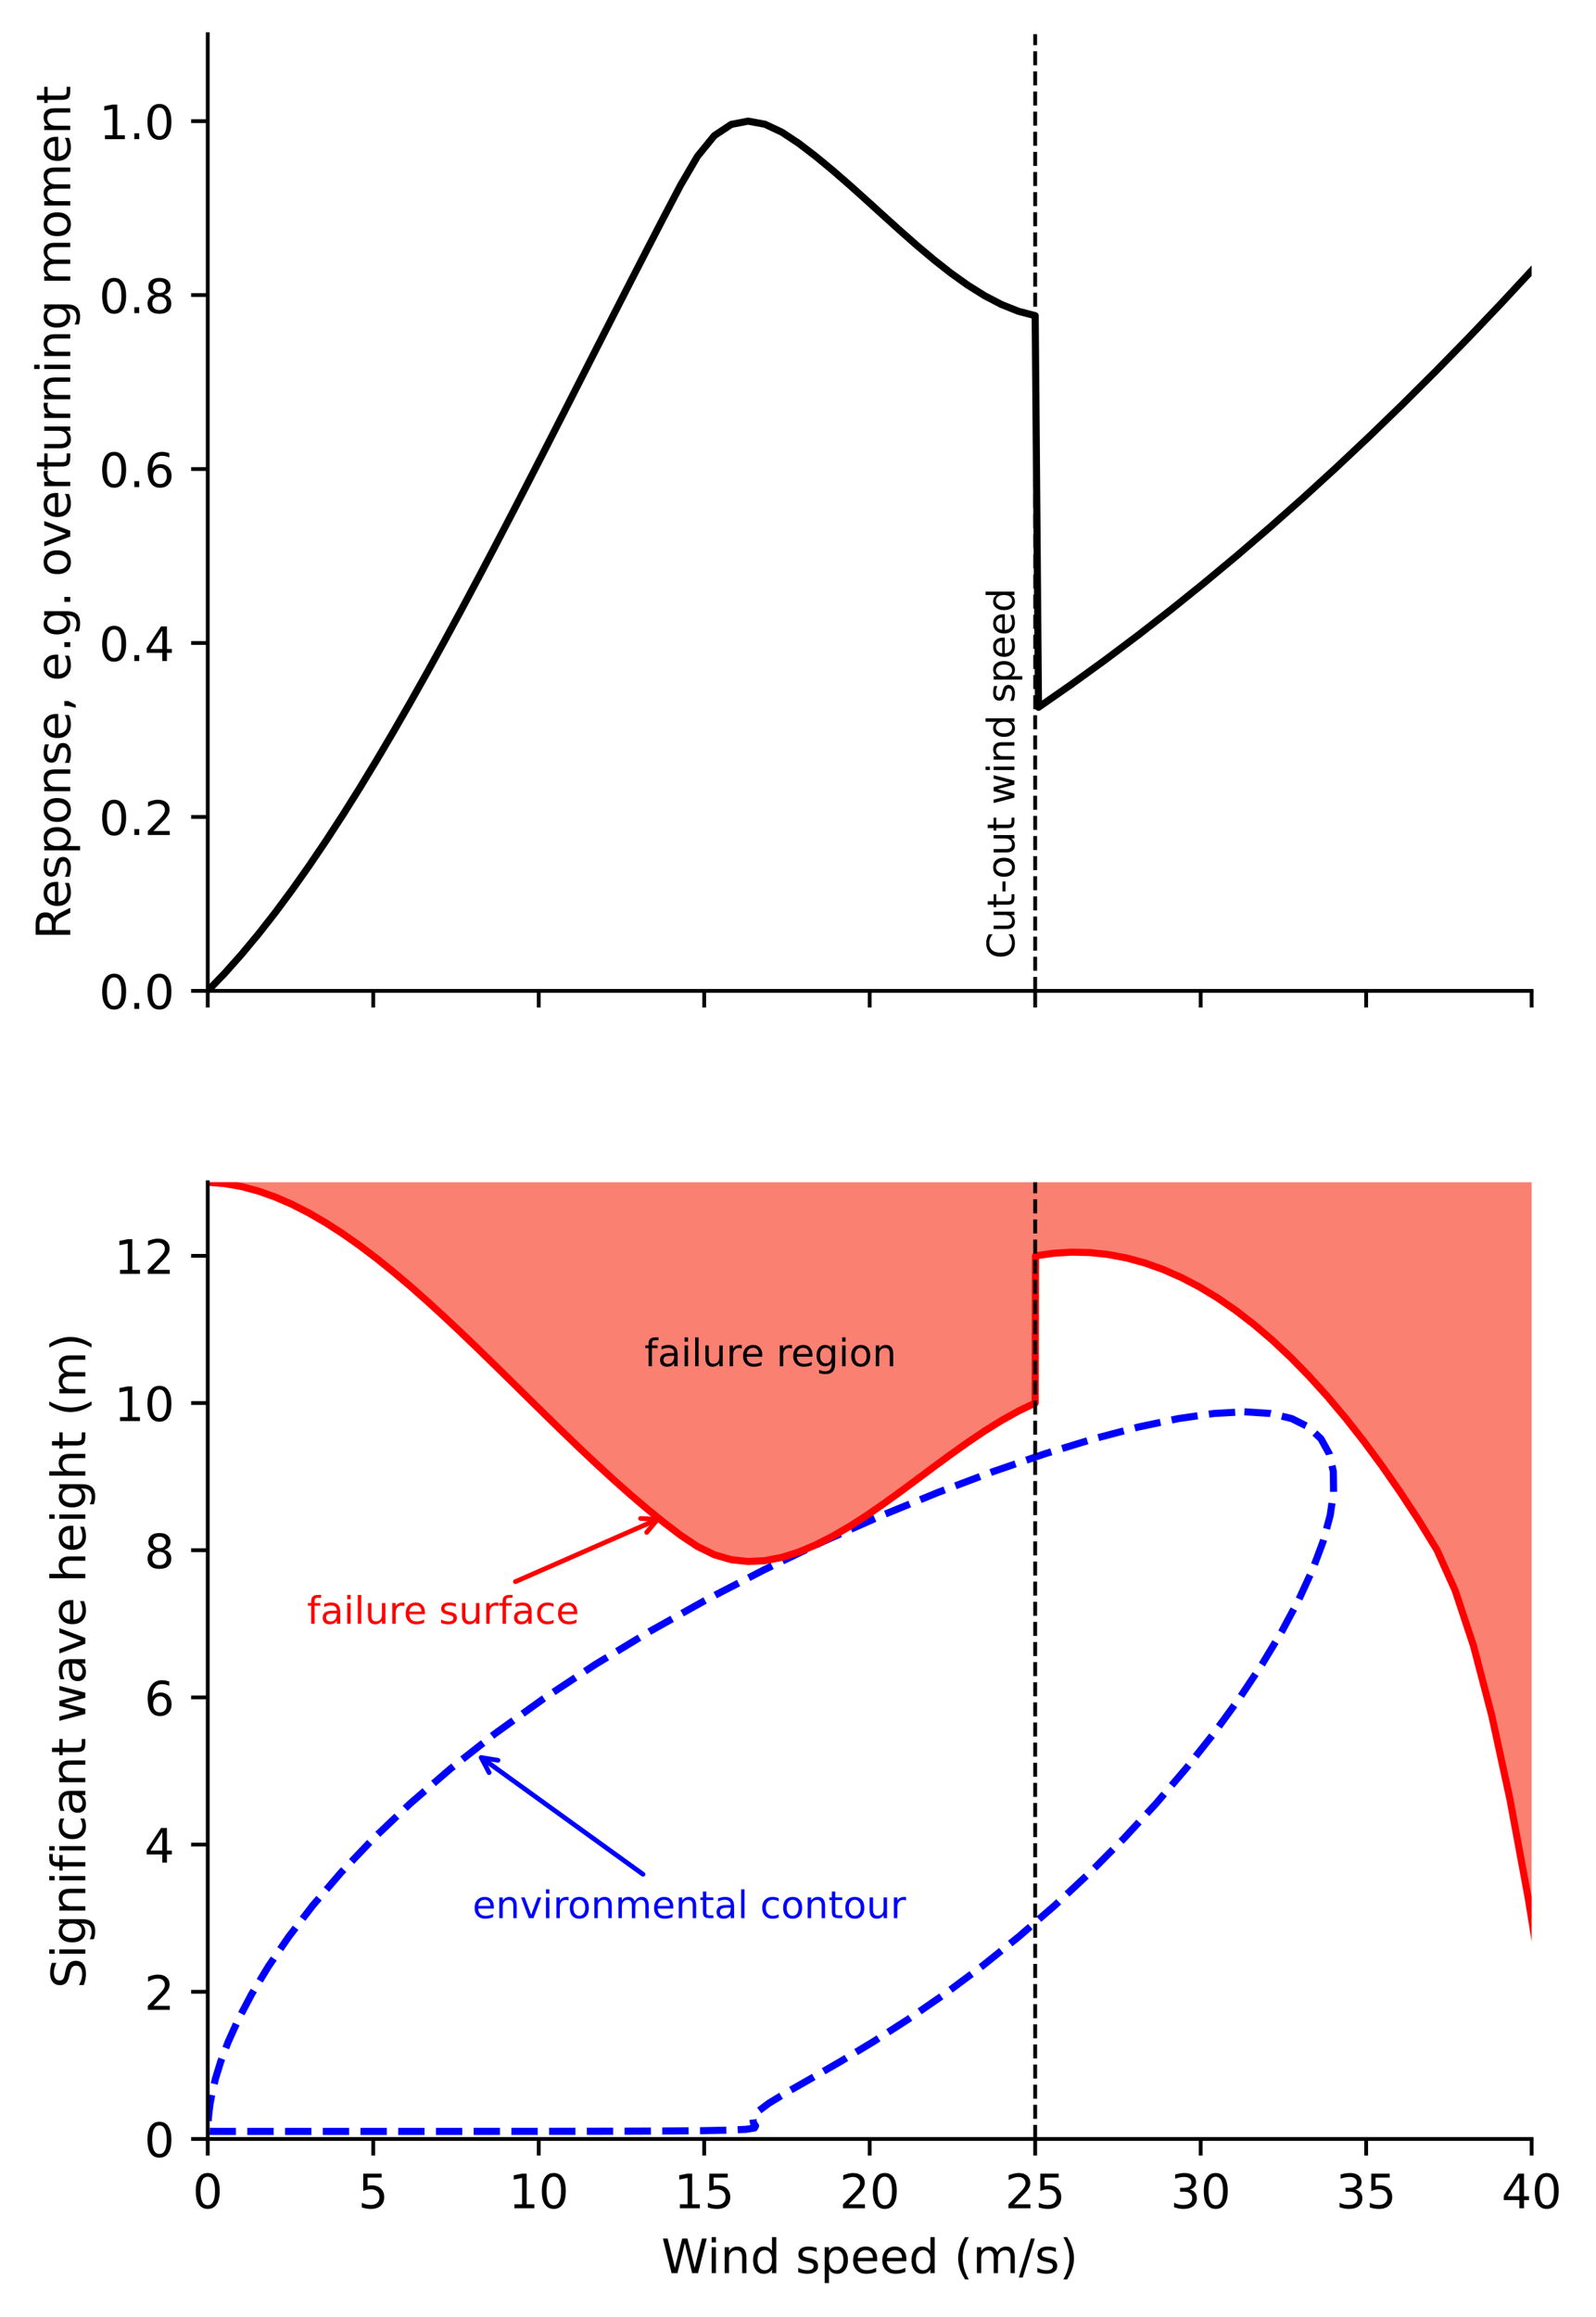 <?xml version="1.0" encoding="utf-8" standalone="no"?>
<!DOCTYPE svg PUBLIC "-//W3C//DTD SVG 1.1//EN"
  "http://www.w3.org/Graphics/SVG/1.1/DTD/svg11.dtd">
<!-- Created with matplotlib (https://matplotlib.org/) -->
<svg height="488.276pt" version="1.1" viewBox="0 0 336.344 488.276" width="336.344pt" xmlns="http://www.w3.org/2000/svg" xmlns:xlink="http://www.w3.org/1999/xlink">
 <defs>
  <style type="text/css">*{stroke-linecap:butt;stroke-linejoin:round;}</style>
 </defs>
 <g id="figure_1">
  <g id="patch_1">
   <path d="M 0 488.276 
L 336.344 488.276 
L 336.344 0 
L 0 0 
z
" style="fill:#ffffff;"/>
  </g>
  <g id="axes_1">
   <g id="patch_2">
    <path d="M 43.781 208.8 
L 322.781 208.8 
L 322.781 7.2 
L 43.781 7.2 
z
" style="fill:#ffffff;"/>
   </g>
   <g id="matplotlib.axis_1">
    <g id="xtick_1">
     <g id="line2d_1">
      <defs>
       <path d="M 0 0 
L 0 3.5 
" id="mb093f68a16" style="stroke:#000000;stroke-width:0.8;"/>
      </defs>
      <g>
       <use style="stroke:#000000;stroke-width:0.8;" x="43.781" xlink:href="#mb093f68a16" y="208.8"/>
      </g>
     </g>
    </g>
    <g id="xtick_2">
     <g id="line2d_2">
      <g>
       <use style="stroke:#000000;stroke-width:0.8;" x="78.656" xlink:href="#mb093f68a16" y="208.8"/>
      </g>
     </g>
    </g>
    <g id="xtick_3">
     <g id="line2d_3">
      <g>
       <use style="stroke:#000000;stroke-width:0.8;" x="113.531" xlink:href="#mb093f68a16" y="208.8"/>
      </g>
     </g>
    </g>
    <g id="xtick_4">
     <g id="line2d_4">
      <g>
       <use style="stroke:#000000;stroke-width:0.8;" x="148.406" xlink:href="#mb093f68a16" y="208.8"/>
      </g>
     </g>
    </g>
    <g id="xtick_5">
     <g id="line2d_5">
      <g>
       <use style="stroke:#000000;stroke-width:0.8;" x="183.281" xlink:href="#mb093f68a16" y="208.8"/>
      </g>
     </g>
    </g>
    <g id="xtick_6">
     <g id="line2d_6">
      <g>
       <use style="stroke:#000000;stroke-width:0.8;" x="218.156" xlink:href="#mb093f68a16" y="208.8"/>
      </g>
     </g>
    </g>
    <g id="xtick_7">
     <g id="line2d_7">
      <g>
       <use style="stroke:#000000;stroke-width:0.8;" x="253.031" xlink:href="#mb093f68a16" y="208.8"/>
      </g>
     </g>
    </g>
    <g id="xtick_8">
     <g id="line2d_8">
      <g>
       <use style="stroke:#000000;stroke-width:0.8;" x="287.906" xlink:href="#mb093f68a16" y="208.8"/>
      </g>
     </g>
    </g>
    <g id="xtick_9">
     <g id="line2d_9">
      <g>
       <use style="stroke:#000000;stroke-width:0.8;" x="322.781" xlink:href="#mb093f68a16" y="208.8"/>
      </g>
     </g>
    </g>
   </g>
   <g id="matplotlib.axis_2">
    <g id="ytick_1">
     <g id="line2d_10">
      <defs>
       <path d="M 0 0 
L -3.5 0 
" id="m2277c68dd9" style="stroke:#000000;stroke-width:0.8;"/>
      </defs>
      <g>
       <use style="stroke:#000000;stroke-width:0.8;" x="43.781" xlink:href="#m2277c68dd9" y="208.8"/>
      </g>
     </g>
     <g id="text_1">
      <!-- 0.0 -->
      <g transform="translate(20.878 212.599)scale(0.1 -0.1)">
       <defs>
        <path d="M 31.781 66.406 
Q 24.172 66.406 20.328 58.906 
Q 16.5 51.422 16.5 36.375 
Q 16.5 21.391 20.328 13.891 
Q 24.172 6.391 31.781 6.391 
Q 39.453 6.391 43.281 13.891 
Q 47.125 21.391 47.125 36.375 
Q 47.125 51.422 43.281 58.906 
Q 39.453 66.406 31.781 66.406 
z
M 31.781 74.219 
Q 44.047 74.219 50.516 64.516 
Q 56.984 54.828 56.984 36.375 
Q 56.984 17.969 50.516 8.266 
Q 44.047 -1.422 31.781 -1.422 
Q 19.531 -1.422 13.062 8.266 
Q 6.594 17.969 6.594 36.375 
Q 6.594 54.828 13.062 64.516 
Q 19.531 74.219 31.781 74.219 
z
" id="DejaVuSans-48"/>
        <path d="M 10.688 12.406 
L 21 12.406 
L 21 0 
L 10.688 0 
z
" id="DejaVuSans-46"/>
       </defs>
       <use xlink:href="#DejaVuSans-48"/>
       <use x="63.623" xlink:href="#DejaVuSans-46"/>
       <use x="95.41" xlink:href="#DejaVuSans-48"/>
      </g>
     </g>
    </g>
    <g id="ytick_2">
     <g id="line2d_11">
      <g>
       <use style="stroke:#000000;stroke-width:0.8;" x="43.781" xlink:href="#m2277c68dd9" y="172.145"/>
      </g>
     </g>
     <g id="text_2">
      <!-- 0.2 -->
      <g transform="translate(20.878 175.945)scale(0.1 -0.1)">
       <defs>
        <path d="M 19.188 8.297 
L 53.609 8.297 
L 53.609 0 
L 7.328 0 
L 7.328 8.297 
Q 12.938 14.109 22.625 23.891 
Q 32.328 33.688 34.812 36.531 
Q 39.547 41.844 41.422 45.531 
Q 43.312 49.219 43.312 52.781 
Q 43.312 58.594 39.234 62.25 
Q 35.156 65.922 28.609 65.922 
Q 23.969 65.922 18.812 64.312 
Q 13.672 62.703 7.812 59.422 
L 7.812 69.391 
Q 13.766 71.781 18.938 73 
Q 24.125 74.219 28.422 74.219 
Q 39.75 74.219 46.484 68.547 
Q 53.219 62.891 53.219 53.422 
Q 53.219 48.922 51.531 44.891 
Q 49.859 40.875 45.406 35.406 
Q 44.188 33.984 37.641 27.219 
Q 31.109 20.453 19.188 8.297 
z
" id="DejaVuSans-50"/>
       </defs>
       <use xlink:href="#DejaVuSans-48"/>
       <use x="63.623" xlink:href="#DejaVuSans-46"/>
       <use x="95.41" xlink:href="#DejaVuSans-50"/>
      </g>
     </g>
    </g>
    <g id="ytick_3">
     <g id="line2d_12">
      <g>
       <use style="stroke:#000000;stroke-width:0.8;" x="43.781" xlink:href="#m2277c68dd9" y="135.491"/>
      </g>
     </g>
     <g id="text_3">
      <!-- 0.4 -->
      <g transform="translate(20.878 139.29)scale(0.1 -0.1)">
       <defs>
        <path d="M 37.797 64.312 
L 12.891 25.391 
L 37.797 25.391 
z
M 35.203 72.906 
L 47.609 72.906 
L 47.609 25.391 
L 58.016 25.391 
L 58.016 17.188 
L 47.609 17.188 
L 47.609 0 
L 37.797 0 
L 37.797 17.188 
L 4.891 17.188 
L 4.891 26.703 
z
" id="DejaVuSans-52"/>
       </defs>
       <use xlink:href="#DejaVuSans-48"/>
       <use x="63.623" xlink:href="#DejaVuSans-46"/>
       <use x="95.41" xlink:href="#DejaVuSans-52"/>
      </g>
     </g>
    </g>
    <g id="ytick_4">
     <g id="line2d_13">
      <g>
       <use style="stroke:#000000;stroke-width:0.8;" x="43.781" xlink:href="#m2277c68dd9" y="98.836"/>
      </g>
     </g>
     <g id="text_4">
      <!-- 0.6 -->
      <g transform="translate(20.878 102.636)scale(0.1 -0.1)">
       <defs>
        <path d="M 33.016 40.375 
Q 26.375 40.375 22.484 35.828 
Q 18.609 31.297 18.609 23.391 
Q 18.609 15.531 22.484 10.953 
Q 26.375 6.391 33.016 6.391 
Q 39.656 6.391 43.531 10.953 
Q 47.406 15.531 47.406 23.391 
Q 47.406 31.297 43.531 35.828 
Q 39.656 40.375 33.016 40.375 
z
M 52.594 71.297 
L 52.594 62.312 
Q 48.875 64.062 45.094 64.984 
Q 41.312 65.922 37.594 65.922 
Q 27.828 65.922 22.672 59.328 
Q 17.531 52.734 16.797 39.406 
Q 19.672 43.656 24.016 45.922 
Q 28.375 48.188 33.594 48.188 
Q 44.578 48.188 50.953 41.516 
Q 57.328 34.859 57.328 23.391 
Q 57.328 12.156 50.688 5.359 
Q 44.047 -1.422 33.016 -1.422 
Q 20.359 -1.422 13.672 8.266 
Q 6.984 17.969 6.984 36.375 
Q 6.984 53.656 15.188 63.938 
Q 23.391 74.219 37.203 74.219 
Q 40.922 74.219 44.703 73.484 
Q 48.484 72.75 52.594 71.297 
z
" id="DejaVuSans-54"/>
       </defs>
       <use xlink:href="#DejaVuSans-48"/>
       <use x="63.623" xlink:href="#DejaVuSans-46"/>
       <use x="95.41" xlink:href="#DejaVuSans-54"/>
      </g>
     </g>
    </g>
    <g id="ytick_5">
     <g id="line2d_14">
      <g>
       <use style="stroke:#000000;stroke-width:0.8;" x="43.781" xlink:href="#m2277c68dd9" y="62.182"/>
      </g>
     </g>
     <g id="text_5">
      <!-- 0.8 -->
      <g transform="translate(20.878 65.981)scale(0.1 -0.1)">
       <defs>
        <path d="M 31.781 34.625 
Q 24.75 34.625 20.719 30.859 
Q 16.703 27.094 16.703 20.516 
Q 16.703 13.922 20.719 10.156 
Q 24.75 6.391 31.781 6.391 
Q 38.812 6.391 42.859 10.172 
Q 46.922 13.969 46.922 20.516 
Q 46.922 27.094 42.891 30.859 
Q 38.875 34.625 31.781 34.625 
z
M 21.922 38.812 
Q 15.578 40.375 12.031 44.719 
Q 8.5 49.078 8.5 55.328 
Q 8.5 64.062 14.719 69.141 
Q 20.953 74.219 31.781 74.219 
Q 42.672 74.219 48.875 69.141 
Q 55.078 64.062 55.078 55.328 
Q 55.078 49.078 51.531 44.719 
Q 48 40.375 41.703 38.812 
Q 48.828 37.156 52.797 32.312 
Q 56.781 27.484 56.781 20.516 
Q 56.781 9.906 50.312 4.234 
Q 43.844 -1.422 31.781 -1.422 
Q 19.734 -1.422 13.25 4.234 
Q 6.781 9.906 6.781 20.516 
Q 6.781 27.484 10.781 32.312 
Q 14.797 37.156 21.922 38.812 
z
M 18.312 54.391 
Q 18.312 48.734 21.844 45.562 
Q 25.391 42.391 31.781 42.391 
Q 38.141 42.391 41.719 45.562 
Q 45.312 48.734 45.312 54.391 
Q 45.312 60.062 41.719 63.234 
Q 38.141 66.406 31.781 66.406 
Q 25.391 66.406 21.844 63.234 
Q 18.312 60.062 18.312 54.391 
z
" id="DejaVuSans-56"/>
       </defs>
       <use xlink:href="#DejaVuSans-48"/>
       <use x="63.623" xlink:href="#DejaVuSans-46"/>
       <use x="95.41" xlink:href="#DejaVuSans-56"/>
      </g>
     </g>
    </g>
    <g id="ytick_6">
     <g id="line2d_15">
      <g>
       <use style="stroke:#000000;stroke-width:0.8;" x="43.781" xlink:href="#m2277c68dd9" y="25.527"/>
      </g>
     </g>
     <g id="text_6">
      <!-- 1.0 -->
      <g transform="translate(20.878 29.326)scale(0.1 -0.1)">
       <defs>
        <path d="M 12.406 8.297 
L 28.516 8.297 
L 28.516 63.922 
L 10.984 60.406 
L 10.984 69.391 
L 28.422 72.906 
L 38.281 72.906 
L 38.281 8.297 
L 54.391 8.297 
L 54.391 0 
L 12.406 0 
z
" id="DejaVuSans-49"/>
       </defs>
       <use xlink:href="#DejaVuSans-49"/>
       <use x="63.623" xlink:href="#DejaVuSans-46"/>
       <use x="95.41" xlink:href="#DejaVuSans-48"/>
      </g>
     </g>
    </g>
    <g id="text_7">
     <!-- Response, e.g. overturning moment -->
     <g transform="translate(14.798 197.953)rotate(-90)scale(0.1 -0.1)">
      <defs>
       <path d="M 44.391 34.188 
Q 47.562 33.109 50.562 29.594 
Q 53.562 26.078 56.594 19.922 
L 66.609 0 
L 56 0 
L 46.688 18.703 
Q 43.062 26.031 39.672 28.422 
Q 36.281 30.812 30.422 30.812 
L 19.672 30.812 
L 19.672 0 
L 9.812 0 
L 9.812 72.906 
L 32.078 72.906 
Q 44.578 72.906 50.734 67.672 
Q 56.891 62.453 56.891 51.906 
Q 56.891 45.016 53.688 40.469 
Q 50.484 35.938 44.391 34.188 
z
M 19.672 64.797 
L 19.672 38.922 
L 32.078 38.922 
Q 39.203 38.922 42.844 42.219 
Q 46.484 45.516 46.484 51.906 
Q 46.484 58.297 42.844 61.547 
Q 39.203 64.797 32.078 64.797 
z
" id="DejaVuSans-82"/>
       <path d="M 56.203 29.594 
L 56.203 25.203 
L 14.891 25.203 
Q 15.484 15.922 20.484 11.062 
Q 25.484 6.203 34.422 6.203 
Q 39.594 6.203 44.453 7.469 
Q 49.312 8.734 54.109 11.281 
L 54.109 2.781 
Q 49.266 0.734 44.188 -0.344 
Q 39.109 -1.422 33.891 -1.422 
Q 20.797 -1.422 13.156 6.188 
Q 5.516 13.812 5.516 26.812 
Q 5.516 40.234 12.766 48.109 
Q 20.016 56 32.328 56 
Q 43.359 56 49.781 48.891 
Q 56.203 41.797 56.203 29.594 
z
M 47.219 32.234 
Q 47.125 39.594 43.094 43.984 
Q 39.062 48.391 32.422 48.391 
Q 24.906 48.391 20.391 44.141 
Q 15.875 39.891 15.188 32.172 
z
" id="DejaVuSans-101"/>
       <path d="M 44.281 53.078 
L 44.281 44.578 
Q 40.484 46.531 36.375 47.5 
Q 32.281 48.484 27.875 48.484 
Q 21.188 48.484 17.844 46.438 
Q 14.5 44.391 14.5 40.281 
Q 14.5 37.156 16.891 35.375 
Q 19.281 33.594 26.516 31.984 
L 29.594 31.297 
Q 39.156 29.25 43.188 25.516 
Q 47.219 21.781 47.219 15.094 
Q 47.219 7.469 41.188 3.016 
Q 35.156 -1.422 24.609 -1.422 
Q 20.219 -1.422 15.453 -0.562 
Q 10.688 0.297 5.422 2 
L 5.422 11.281 
Q 10.406 8.688 15.234 7.391 
Q 20.062 6.109 24.812 6.109 
Q 31.156 6.109 34.562 8.281 
Q 37.984 10.453 37.984 14.406 
Q 37.984 18.062 35.516 20.016 
Q 33.062 21.969 24.703 23.781 
L 21.578 24.516 
Q 13.234 26.266 9.516 29.906 
Q 5.812 33.547 5.812 39.891 
Q 5.812 47.609 11.281 51.797 
Q 16.75 56 26.812 56 
Q 31.781 56 36.172 55.266 
Q 40.578 54.547 44.281 53.078 
z
" id="DejaVuSans-115"/>
       <path d="M 18.109 8.203 
L 18.109 -20.797 
L 9.078 -20.797 
L 9.078 54.688 
L 18.109 54.688 
L 18.109 46.391 
Q 20.953 51.266 25.266 53.625 
Q 29.594 56 35.594 56 
Q 45.562 56 51.781 48.094 
Q 58.016 40.188 58.016 27.297 
Q 58.016 14.406 51.781 6.484 
Q 45.562 -1.422 35.594 -1.422 
Q 29.594 -1.422 25.266 0.953 
Q 20.953 3.328 18.109 8.203 
z
M 48.688 27.297 
Q 48.688 37.203 44.609 42.844 
Q 40.531 48.484 33.406 48.484 
Q 26.266 48.484 22.188 42.844 
Q 18.109 37.203 18.109 27.297 
Q 18.109 17.391 22.188 11.75 
Q 26.266 6.109 33.406 6.109 
Q 40.531 6.109 44.609 11.75 
Q 48.688 17.391 48.688 27.297 
z
" id="DejaVuSans-112"/>
       <path d="M 30.609 48.391 
Q 23.391 48.391 19.188 42.75 
Q 14.984 37.109 14.984 27.297 
Q 14.984 17.484 19.156 11.844 
Q 23.344 6.203 30.609 6.203 
Q 37.797 6.203 41.984 11.859 
Q 46.188 17.531 46.188 27.297 
Q 46.188 37.016 41.984 42.703 
Q 37.797 48.391 30.609 48.391 
z
M 30.609 56 
Q 42.328 56 49.016 48.375 
Q 55.719 40.766 55.719 27.297 
Q 55.719 13.875 49.016 6.219 
Q 42.328 -1.422 30.609 -1.422 
Q 18.844 -1.422 12.172 6.219 
Q 5.516 13.875 5.516 27.297 
Q 5.516 40.766 12.172 48.375 
Q 18.844 56 30.609 56 
z
" id="DejaVuSans-111"/>
       <path d="M 54.891 33.016 
L 54.891 0 
L 45.906 0 
L 45.906 32.719 
Q 45.906 40.484 42.875 44.328 
Q 39.844 48.188 33.797 48.188 
Q 26.516 48.188 22.312 43.547 
Q 18.109 38.922 18.109 30.906 
L 18.109 0 
L 9.078 0 
L 9.078 54.688 
L 18.109 54.688 
L 18.109 46.188 
Q 21.344 51.125 25.703 53.562 
Q 30.078 56 35.797 56 
Q 45.219 56 50.047 50.172 
Q 54.891 44.344 54.891 33.016 
z
" id="DejaVuSans-110"/>
       <path d="M 11.719 12.406 
L 22.016 12.406 
L 22.016 4 
L 14.016 -11.625 
L 7.719 -11.625 
L 11.719 4 
z
" id="DejaVuSans-44"/>
       <path id="DejaVuSans-32"/>
       <path d="M 45.406 27.984 
Q 45.406 37.75 41.375 43.109 
Q 37.359 48.484 30.078 48.484 
Q 22.859 48.484 18.828 43.109 
Q 14.797 37.75 14.797 27.984 
Q 14.797 18.266 18.828 12.891 
Q 22.859 7.516 30.078 7.516 
Q 37.359 7.516 41.375 12.891 
Q 45.406 18.266 45.406 27.984 
z
M 54.391 6.781 
Q 54.391 -7.172 48.188 -13.984 
Q 42 -20.797 29.203 -20.797 
Q 24.469 -20.797 20.266 -20.094 
Q 16.062 -19.391 12.109 -17.922 
L 12.109 -9.188 
Q 16.062 -11.328 19.922 -12.344 
Q 23.781 -13.375 27.781 -13.375 
Q 36.625 -13.375 41.016 -8.766 
Q 45.406 -4.156 45.406 5.172 
L 45.406 9.625 
Q 42.625 4.781 38.281 2.391 
Q 33.938 0 27.875 0 
Q 17.828 0 11.672 7.656 
Q 5.516 15.328 5.516 27.984 
Q 5.516 40.672 11.672 48.328 
Q 17.828 56 27.875 56 
Q 33.938 56 38.281 53.609 
Q 42.625 51.219 45.406 46.391 
L 45.406 54.688 
L 54.391 54.688 
z
" id="DejaVuSans-103"/>
       <path d="M 2.984 54.688 
L 12.5 54.688 
L 29.594 8.797 
L 46.688 54.688 
L 56.203 54.688 
L 35.688 0 
L 23.484 0 
z
" id="DejaVuSans-118"/>
       <path d="M 41.109 46.297 
Q 39.594 47.172 37.812 47.578 
Q 36.031 48 33.891 48 
Q 26.266 48 22.188 43.047 
Q 18.109 38.094 18.109 28.812 
L 18.109 0 
L 9.078 0 
L 9.078 54.688 
L 18.109 54.688 
L 18.109 46.188 
Q 20.953 51.172 25.484 53.578 
Q 30.031 56 36.531 56 
Q 37.453 56 38.578 55.875 
Q 39.703 55.766 41.062 55.516 
z
" id="DejaVuSans-114"/>
       <path d="M 18.312 70.219 
L 18.312 54.688 
L 36.812 54.688 
L 36.812 47.703 
L 18.312 47.703 
L 18.312 18.016 
Q 18.312 11.328 20.141 9.422 
Q 21.969 7.516 27.594 7.516 
L 36.812 7.516 
L 36.812 0 
L 27.594 0 
Q 17.188 0 13.234 3.875 
Q 9.281 7.766 9.281 18.016 
L 9.281 47.703 
L 2.688 47.703 
L 2.688 54.688 
L 9.281 54.688 
L 9.281 70.219 
z
" id="DejaVuSans-116"/>
       <path d="M 8.5 21.578 
L 8.5 54.688 
L 17.484 54.688 
L 17.484 21.922 
Q 17.484 14.156 20.5 10.266 
Q 23.531 6.391 29.594 6.391 
Q 36.859 6.391 41.078 11.031 
Q 45.312 15.672 45.312 23.688 
L 45.312 54.688 
L 54.297 54.688 
L 54.297 0 
L 45.312 0 
L 45.312 8.406 
Q 42.047 3.422 37.719 1 
Q 33.406 -1.422 27.688 -1.422 
Q 18.266 -1.422 13.375 4.438 
Q 8.5 10.297 8.5 21.578 
z
M 31.109 56 
z
" id="DejaVuSans-117"/>
       <path d="M 9.422 54.688 
L 18.406 54.688 
L 18.406 0 
L 9.422 0 
z
M 9.422 75.984 
L 18.406 75.984 
L 18.406 64.594 
L 9.422 64.594 
z
" id="DejaVuSans-105"/>
       <path d="M 52 44.188 
Q 55.375 50.25 60.062 53.125 
Q 64.75 56 71.094 56 
Q 79.641 56 84.281 50.016 
Q 88.922 44.047 88.922 33.016 
L 88.922 0 
L 79.891 0 
L 79.891 32.719 
Q 79.891 40.578 77.094 44.375 
Q 74.312 48.188 68.609 48.188 
Q 61.625 48.188 57.562 43.547 
Q 53.516 38.922 53.516 30.906 
L 53.516 0 
L 44.484 0 
L 44.484 32.719 
Q 44.484 40.625 41.703 44.406 
Q 38.922 48.188 33.109 48.188 
Q 26.219 48.188 22.156 43.531 
Q 18.109 38.875 18.109 30.906 
L 18.109 0 
L 9.078 0 
L 9.078 54.688 
L 18.109 54.688 
L 18.109 46.188 
Q 21.188 51.219 25.484 53.609 
Q 29.781 56 35.688 56 
Q 41.656 56 45.828 52.969 
Q 50 49.953 52 44.188 
z
" id="DejaVuSans-109"/>
      </defs>
      <use xlink:href="#DejaVuSans-82"/>
      <use x="64.982" xlink:href="#DejaVuSans-101"/>
      <use x="126.506" xlink:href="#DejaVuSans-115"/>
      <use x="178.605" xlink:href="#DejaVuSans-112"/>
      <use x="242.082" xlink:href="#DejaVuSans-111"/>
      <use x="303.264" xlink:href="#DejaVuSans-110"/>
      <use x="366.643" xlink:href="#DejaVuSans-115"/>
      <use x="418.742" xlink:href="#DejaVuSans-101"/>
      <use x="480.266" xlink:href="#DejaVuSans-44"/>
      <use x="512.053" xlink:href="#DejaVuSans-32"/>
      <use x="543.84" xlink:href="#DejaVuSans-101"/>
      <use x="605.363" xlink:href="#DejaVuSans-46"/>
      <use x="637.15" xlink:href="#DejaVuSans-103"/>
      <use x="700.627" xlink:href="#DejaVuSans-46"/>
      <use x="732.414" xlink:href="#DejaVuSans-32"/>
      <use x="764.201" xlink:href="#DejaVuSans-111"/>
      <use x="825.383" xlink:href="#DejaVuSans-118"/>
      <use x="884.562" xlink:href="#DejaVuSans-101"/>
      <use x="946.086" xlink:href="#DejaVuSans-114"/>
      <use x="987.199" xlink:href="#DejaVuSans-116"/>
      <use x="1026.408" xlink:href="#DejaVuSans-117"/>
      <use x="1089.787" xlink:href="#DejaVuSans-114"/>
      <use x="1129.15" xlink:href="#DejaVuSans-110"/>
      <use x="1192.529" xlink:href="#DejaVuSans-105"/>
      <use x="1220.312" xlink:href="#DejaVuSans-110"/>
      <use x="1283.691" xlink:href="#DejaVuSans-103"/>
      <use x="1347.168" xlink:href="#DejaVuSans-32"/>
      <use x="1378.955" xlink:href="#DejaVuSans-109"/>
      <use x="1476.367" xlink:href="#DejaVuSans-111"/>
      <use x="1537.549" xlink:href="#DejaVuSans-109"/>
      <use x="1634.961" xlink:href="#DejaVuSans-101"/>
      <use x="1696.484" xlink:href="#DejaVuSans-110"/>
      <use x="1759.863" xlink:href="#DejaVuSans-116"/>
     </g>
    </g>
   </g>
   <g id="line2d_16">
    <path clip-path="url(#pab920f18a1)" d="M 43.781 208.8 
L 47.34 205.1 
L 50.899 201.105 
L 54.457 196.828 
L 58.016 192.285 
L 61.575 187.488 
L 65.133 182.452 
L 68.692 177.19 
L 72.251 171.716 
L 75.809 166.044 
L 79.368 160.187 
L 82.927 154.16 
L 86.485 147.977 
L 90.044 141.65 
L 93.603 135.194 
L 97.161 128.624 
L 100.72 121.951 
L 104.279 115.191 
L 107.837 108.357 
L 111.396 101.464 
L 114.955 94.524 
L 118.513 87.551 
L 122.072 80.56 
L 125.631 73.565 
L 129.189 66.578 
L 132.748 59.614 
L 136.307 52.687 
L 139.865 45.81 
L 143.424 39.03 
L 146.983 32.946 
L 150.541 28.583 
L 154.1 26.216 
L 157.659 25.527 
L 161.217 26.185 
L 164.776 27.857 
L 168.335 30.211 
L 171.893 32.933 
L 175.452 35.872 
L 179.011 38.967 
L 182.57 42.159 
L 186.128 45.391 
L 189.687 48.602 
L 193.246 51.735 
L 196.804 54.73 
L 200.363 57.529 
L 203.922 60.073 
L 207.48 62.302 
L 211.039 64.159 
L 214.598 65.584 
L 218.156 66.518 
L 218.854 149.041 
L 225.829 144.184 
L 232.804 139.138 
L 239.779 133.902 
L 246.754 128.476 
L 253.729 122.861 
L 260.704 117.056 
L 267.679 111.061 
L 274.654 104.876 
L 281.629 98.502 
L 288.604 91.938 
L 295.579 85.184 
L 302.554 78.241 
L 309.529 71.108 
L 316.504 63.785 
L 323.479 56.273 
" style="fill:none;stroke:#000000;stroke-linecap:square;stroke-width:1.5;"/>
   </g>
   <g id="line2d_17">
    <path clip-path="url(#pab920f18a1)" d="M 218.156 208.8 
L 218.156 7.2 
" style="fill:none;stroke:#000000;stroke-dasharray:2.96,1.28;stroke-dashoffset:0;stroke-width:0.8;"/>
   </g>
   <g id="patch_3">
    <path d="M 43.781 208.8 
L 43.781 7.2 
" style="fill:none;stroke:#000000;stroke-linecap:square;stroke-linejoin:miter;stroke-width:0.8;"/>
   </g>
   <g id="patch_4">
    <path d="M 43.781 208.8 
L 322.781 208.8 
" style="fill:none;stroke:#000000;stroke-linecap:square;stroke-linejoin:miter;stroke-width:0.8;"/>
   </g>
   <g id="text_8">
    <!-- Cut-out wind speed -->
    <g transform="translate(213.773 202.031)rotate(-90)scale(0.08 -0.08)">
     <defs>
      <path d="M 64.406 67.281 
L 64.406 56.891 
Q 59.422 61.531 53.781 63.812 
Q 48.141 66.109 41.797 66.109 
Q 29.297 66.109 22.656 58.469 
Q 16.016 50.828 16.016 36.375 
Q 16.016 21.969 22.656 14.328 
Q 29.297 6.688 41.797 6.688 
Q 48.141 6.688 53.781 8.984 
Q 59.422 11.281 64.406 15.922 
L 64.406 5.609 
Q 59.234 2.094 53.438 0.328 
Q 47.656 -1.422 41.219 -1.422 
Q 24.656 -1.422 15.125 8.703 
Q 5.609 18.844 5.609 36.375 
Q 5.609 53.953 15.125 64.078 
Q 24.656 74.219 41.219 74.219 
Q 47.75 74.219 53.531 72.484 
Q 59.328 70.75 64.406 67.281 
z
" id="DejaVuSans-67"/>
      <path d="M 4.891 31.391 
L 31.203 31.391 
L 31.203 23.391 
L 4.891 23.391 
z
" id="DejaVuSans-45"/>
      <path d="M 4.203 54.688 
L 13.188 54.688 
L 24.422 12.016 
L 35.594 54.688 
L 46.188 54.688 
L 57.422 12.016 
L 68.609 54.688 
L 77.594 54.688 
L 63.281 0 
L 52.688 0 
L 40.922 44.828 
L 29.109 0 
L 18.5 0 
z
" id="DejaVuSans-119"/>
      <path d="M 45.406 46.391 
L 45.406 75.984 
L 54.391 75.984 
L 54.391 0 
L 45.406 0 
L 45.406 8.203 
Q 42.578 3.328 38.25 0.953 
Q 33.938 -1.422 27.875 -1.422 
Q 17.969 -1.422 11.734 6.484 
Q 5.516 14.406 5.516 27.297 
Q 5.516 40.188 11.734 48.094 
Q 17.969 56 27.875 56 
Q 33.938 56 38.25 53.625 
Q 42.578 51.266 45.406 46.391 
z
M 14.797 27.297 
Q 14.797 17.391 18.875 11.75 
Q 22.953 6.109 30.078 6.109 
Q 37.203 6.109 41.297 11.75 
Q 45.406 17.391 45.406 27.297 
Q 45.406 37.203 41.297 42.844 
Q 37.203 48.484 30.078 48.484 
Q 22.953 48.484 18.875 42.844 
Q 14.797 37.203 14.797 27.297 
z
" id="DejaVuSans-100"/>
     </defs>
     <use xlink:href="#DejaVuSans-67"/>
     <use x="69.824" xlink:href="#DejaVuSans-117"/>
     <use x="133.203" xlink:href="#DejaVuSans-116"/>
     <use x="172.412" xlink:href="#DejaVuSans-45"/>
     <use x="210.371" xlink:href="#DejaVuSans-111"/>
     <use x="271.553" xlink:href="#DejaVuSans-117"/>
     <use x="334.932" xlink:href="#DejaVuSans-116"/>
     <use x="374.141" xlink:href="#DejaVuSans-32"/>
     <use x="405.928" xlink:href="#DejaVuSans-119"/>
     <use x="487.715" xlink:href="#DejaVuSans-105"/>
     <use x="515.498" xlink:href="#DejaVuSans-110"/>
     <use x="578.877" xlink:href="#DejaVuSans-100"/>
     <use x="642.354" xlink:href="#DejaVuSans-32"/>
     <use x="674.141" xlink:href="#DejaVuSans-115"/>
     <use x="726.24" xlink:href="#DejaVuSans-112"/>
     <use x="789.717" xlink:href="#DejaVuSans-101"/>
     <use x="851.24" xlink:href="#DejaVuSans-101"/>
     <use x="912.764" xlink:href="#DejaVuSans-100"/>
    </g>
   </g>
  </g>
  <g id="axes_2">
   <g id="patch_5">
    <path d="M 43.781 450.72 
L 322.781 450.72 
L 322.781 249.12 
L 43.781 249.12 
z
" style="fill:#ffffff;"/>
   </g>
   <g id="patch_6">
    <path clip-path="url(#pdb39cea7fc)" d="M 43.781 218.105 
L 43.781 249.12 
L 47.34 249.402 
L 50.899 250.03 
L 54.457 250.986 
L 58.016 252.249 
L 61.575 253.8 
L 65.133 255.619 
L 68.692 257.686 
L 72.251 259.982 
L 75.809 262.487 
L 79.368 265.181 
L 82.927 268.044 
L 86.485 271.056 
L 90.044 274.199 
L 93.603 277.452 
L 97.161 280.795 
L 100.72 284.209 
L 104.279 287.674 
L 107.837 291.17 
L 111.396 294.678 
L 114.955 298.177 
L 118.513 301.649 
L 122.072 305.073 
L 125.631 308.429 
L 129.189 311.699 
L 132.748 314.861 
L 136.307 317.897 
L 139.865 320.786 
L 143.424 323.502 
L 146.983 325.872 
L 150.541 327.618 
L 154.1 328.654 
L 157.659 329.045 
L 161.217 328.861 
L 164.776 328.17 
L 168.335 327.043 
L 171.893 325.547 
L 175.452 323.739 
L 179.011 321.668 
L 182.57 319.383 
L 186.128 316.934 
L 189.687 314.37 
L 193.246 311.74 
L 196.804 309.095 
L 200.363 306.482 
L 203.922 303.952 
L 207.48 301.553 
L 211.039 299.336 
L 214.598 297.35 
L 218.156 295.643 
L 218.226 264.628 
L 222.072 264.08 
L 225.918 263.852 
L 229.764 263.944 
L 233.609 264.357 
L 237.455 265.09 
L 241.301 266.143 
L 245.147 267.516 
L 248.993 269.209 
L 252.839 271.223 
L 256.685 273.557 
L 260.531 276.211 
L 264.376 279.185 
L 268.222 282.479 
L 272.068 286.094 
L 275.914 290.029 
L 279.76 294.284 
L 283.606 298.859 
L 287.452 303.754 
L 291.298 308.97 
L 295.143 314.505 
L 298.989 320.361 
L 302.835 326.626 
L 306.681 335.186 
L 310.527 346.803 
L 314.373 361.475 
L 318.219 379.202 
L 322.065 399.986 
L 325.91 423.825 
L 329.756 450.72 
L 357.656 218.105 
z
" style="fill:#fa8072;"/>
   </g>
   <g id="matplotlib.axis_3">
    <g id="xtick_10">
     <g id="line2d_18">
      <g>
       <use style="stroke:#000000;stroke-width:0.8;" x="43.781" xlink:href="#mb093f68a16" y="450.72"/>
      </g>
     </g>
     <g id="text_9">
      <!-- 0 -->
      <g transform="translate(40.6 465.318)scale(0.1 -0.1)">
       <use xlink:href="#DejaVuSans-48"/>
      </g>
     </g>
    </g>
    <g id="xtick_11">
     <g id="line2d_19">
      <g>
       <use style="stroke:#000000;stroke-width:0.8;" x="78.656" xlink:href="#mb093f68a16" y="450.72"/>
      </g>
     </g>
     <g id="text_10">
      <!-- 5 -->
      <g transform="translate(75.475 465.318)scale(0.1 -0.1)">
       <defs>
        <path d="M 10.797 72.906 
L 49.516 72.906 
L 49.516 64.594 
L 19.828 64.594 
L 19.828 46.734 
Q 21.969 47.469 24.109 47.828 
Q 26.266 48.188 28.422 48.188 
Q 40.625 48.188 47.75 41.5 
Q 54.891 34.812 54.891 23.391 
Q 54.891 11.625 47.562 5.094 
Q 40.234 -1.422 26.906 -1.422 
Q 22.312 -1.422 17.547 -0.641 
Q 12.797 0.141 7.719 1.703 
L 7.719 11.625 
Q 12.109 9.234 16.797 8.062 
Q 21.484 6.891 26.703 6.891 
Q 35.156 6.891 40.078 11.328 
Q 45.016 15.766 45.016 23.391 
Q 45.016 31 40.078 35.438 
Q 35.156 39.891 26.703 39.891 
Q 22.75 39.891 18.812 39.016 
Q 14.891 38.141 10.797 36.281 
z
" id="DejaVuSans-53"/>
       </defs>
       <use xlink:href="#DejaVuSans-53"/>
      </g>
     </g>
    </g>
    <g id="xtick_12">
     <g id="line2d_20">
      <g>
       <use style="stroke:#000000;stroke-width:0.8;" x="113.531" xlink:href="#mb093f68a16" y="450.72"/>
      </g>
     </g>
     <g id="text_11">
      <!-- 10 -->
      <g transform="translate(107.169 465.318)scale(0.1 -0.1)">
       <use xlink:href="#DejaVuSans-49"/>
       <use x="63.623" xlink:href="#DejaVuSans-48"/>
      </g>
     </g>
    </g>
    <g id="xtick_13">
     <g id="line2d_21">
      <g>
       <use style="stroke:#000000;stroke-width:0.8;" x="148.406" xlink:href="#mb093f68a16" y="450.72"/>
      </g>
     </g>
     <g id="text_12">
      <!-- 15 -->
      <g transform="translate(142.044 465.318)scale(0.1 -0.1)">
       <use xlink:href="#DejaVuSans-49"/>
       <use x="63.623" xlink:href="#DejaVuSans-53"/>
      </g>
     </g>
    </g>
    <g id="xtick_14">
     <g id="line2d_22">
      <g>
       <use style="stroke:#000000;stroke-width:0.8;" x="183.281" xlink:href="#mb093f68a16" y="450.72"/>
      </g>
     </g>
     <g id="text_13">
      <!-- 20 -->
      <g transform="translate(176.919 465.318)scale(0.1 -0.1)">
       <use xlink:href="#DejaVuSans-50"/>
       <use x="63.623" xlink:href="#DejaVuSans-48"/>
      </g>
     </g>
    </g>
    <g id="xtick_15">
     <g id="line2d_23">
      <g>
       <use style="stroke:#000000;stroke-width:0.8;" x="218.156" xlink:href="#mb093f68a16" y="450.72"/>
      </g>
     </g>
     <g id="text_14">
      <!-- 25 -->
      <g transform="translate(211.794 465.318)scale(0.1 -0.1)">
       <use xlink:href="#DejaVuSans-50"/>
       <use x="63.623" xlink:href="#DejaVuSans-53"/>
      </g>
     </g>
    </g>
    <g id="xtick_16">
     <g id="line2d_24">
      <g>
       <use style="stroke:#000000;stroke-width:0.8;" x="253.031" xlink:href="#mb093f68a16" y="450.72"/>
      </g>
     </g>
     <g id="text_15">
      <!-- 30 -->
      <g transform="translate(246.669 465.318)scale(0.1 -0.1)">
       <defs>
        <path d="M 40.578 39.312 
Q 47.656 37.797 51.625 33 
Q 55.609 28.219 55.609 21.188 
Q 55.609 10.406 48.188 4.484 
Q 40.766 -1.422 27.094 -1.422 
Q 22.516 -1.422 17.656 -0.516 
Q 12.797 0.391 7.625 2.203 
L 7.625 11.719 
Q 11.719 9.328 16.594 8.109 
Q 21.484 6.891 26.812 6.891 
Q 36.078 6.891 40.938 10.547 
Q 45.797 14.203 45.797 21.188 
Q 45.797 27.641 41.281 31.266 
Q 36.766 34.906 28.719 34.906 
L 20.219 34.906 
L 20.219 43.016 
L 29.109 43.016 
Q 36.375 43.016 40.234 45.922 
Q 44.094 48.828 44.094 54.297 
Q 44.094 59.906 40.109 62.906 
Q 36.141 65.922 28.719 65.922 
Q 24.656 65.922 20.016 65.031 
Q 15.375 64.156 9.812 62.312 
L 9.812 71.094 
Q 15.438 72.656 20.344 73.438 
Q 25.25 74.219 29.594 74.219 
Q 40.828 74.219 47.359 69.109 
Q 53.906 64.016 53.906 55.328 
Q 53.906 49.266 50.438 45.094 
Q 46.969 40.922 40.578 39.312 
z
" id="DejaVuSans-51"/>
       </defs>
       <use xlink:href="#DejaVuSans-51"/>
       <use x="63.623" xlink:href="#DejaVuSans-48"/>
      </g>
     </g>
    </g>
    <g id="xtick_17">
     <g id="line2d_25">
      <g>
       <use style="stroke:#000000;stroke-width:0.8;" x="287.906" xlink:href="#mb093f68a16" y="450.72"/>
      </g>
     </g>
     <g id="text_16">
      <!-- 35 -->
      <g transform="translate(281.544 465.318)scale(0.1 -0.1)">
       <use xlink:href="#DejaVuSans-51"/>
       <use x="63.623" xlink:href="#DejaVuSans-53"/>
      </g>
     </g>
    </g>
    <g id="xtick_18">
     <g id="line2d_26">
      <g>
       <use style="stroke:#000000;stroke-width:0.8;" x="322.781" xlink:href="#mb093f68a16" y="450.72"/>
      </g>
     </g>
     <g id="text_17">
      <!-- 40 -->
      <g transform="translate(316.419 465.318)scale(0.1 -0.1)">
       <use xlink:href="#DejaVuSans-52"/>
       <use x="63.623" xlink:href="#DejaVuSans-48"/>
      </g>
     </g>
    </g>
    <g id="text_18">
     <!-- Wind speed (m/s) -->
     <g transform="translate(139.373 478.997)scale(0.1 -0.1)">
      <defs>
       <path d="M 3.328 72.906 
L 13.281 72.906 
L 28.609 11.281 
L 43.891 72.906 
L 54.984 72.906 
L 70.312 11.281 
L 85.594 72.906 
L 95.609 72.906 
L 77.297 0 
L 64.891 0 
L 49.516 63.281 
L 33.984 0 
L 21.578 0 
z
" id="DejaVuSans-87"/>
       <path d="M 31 75.875 
Q 24.469 64.656 21.281 53.656 
Q 18.109 42.672 18.109 31.391 
Q 18.109 20.125 21.312 9.062 
Q 24.516 -2 31 -13.188 
L 23.188 -13.188 
Q 15.875 -1.703 12.234 9.375 
Q 8.594 20.453 8.594 31.391 
Q 8.594 42.281 12.203 53.312 
Q 15.828 64.359 23.188 75.875 
z
" id="DejaVuSans-40"/>
       <path d="M 25.391 72.906 
L 33.688 72.906 
L 8.297 -9.281 
L 0 -9.281 
z
" id="DejaVuSans-47"/>
       <path d="M 8.016 75.875 
L 15.828 75.875 
Q 23.141 64.359 26.781 53.312 
Q 30.422 42.281 30.422 31.391 
Q 30.422 20.453 26.781 9.375 
Q 23.141 -1.703 15.828 -13.188 
L 8.016 -13.188 
Q 14.5 -2 17.703 9.062 
Q 20.906 20.125 20.906 31.391 
Q 20.906 42.672 17.703 53.656 
Q 14.5 64.656 8.016 75.875 
z
" id="DejaVuSans-41"/>
      </defs>
      <use xlink:href="#DejaVuSans-87"/>
      <use x="96.627" xlink:href="#DejaVuSans-105"/>
      <use x="124.41" xlink:href="#DejaVuSans-110"/>
      <use x="187.789" xlink:href="#DejaVuSans-100"/>
      <use x="251.266" xlink:href="#DejaVuSans-32"/>
      <use x="283.053" xlink:href="#DejaVuSans-115"/>
      <use x="335.152" xlink:href="#DejaVuSans-112"/>
      <use x="398.629" xlink:href="#DejaVuSans-101"/>
      <use x="460.152" xlink:href="#DejaVuSans-101"/>
      <use x="521.676" xlink:href="#DejaVuSans-100"/>
      <use x="585.152" xlink:href="#DejaVuSans-32"/>
      <use x="616.939" xlink:href="#DejaVuSans-40"/>
      <use x="655.953" xlink:href="#DejaVuSans-109"/>
      <use x="753.365" xlink:href="#DejaVuSans-47"/>
      <use x="787.057" xlink:href="#DejaVuSans-115"/>
      <use x="839.156" xlink:href="#DejaVuSans-41"/>
     </g>
    </g>
   </g>
   <g id="matplotlib.axis_4">
    <g id="ytick_7">
     <g id="line2d_27">
      <g>
       <use style="stroke:#000000;stroke-width:0.8;" x="43.781" xlink:href="#m2277c68dd9" y="450.72"/>
      </g>
     </g>
     <g id="text_19">
      <!-- 0 -->
      <g transform="translate(30.419 454.519)scale(0.1 -0.1)">
       <use xlink:href="#DejaVuSans-48"/>
      </g>
     </g>
    </g>
    <g id="ytick_8">
     <g id="line2d_28">
      <g>
       <use style="stroke:#000000;stroke-width:0.8;" x="43.781" xlink:href="#m2277c68dd9" y="419.705"/>
      </g>
     </g>
     <g id="text_20">
      <!-- 2 -->
      <g transform="translate(30.419 423.504)scale(0.1 -0.1)">
       <use xlink:href="#DejaVuSans-50"/>
      </g>
     </g>
    </g>
    <g id="ytick_9">
     <g id="line2d_29">
      <g>
       <use style="stroke:#000000;stroke-width:0.8;" x="43.781" xlink:href="#m2277c68dd9" y="388.689"/>
      </g>
     </g>
     <g id="text_21">
      <!-- 4 -->
      <g transform="translate(30.419 392.488)scale(0.1 -0.1)">
       <use xlink:href="#DejaVuSans-52"/>
      </g>
     </g>
    </g>
    <g id="ytick_10">
     <g id="line2d_30">
      <g>
       <use style="stroke:#000000;stroke-width:0.8;" x="43.781" xlink:href="#m2277c68dd9" y="357.674"/>
      </g>
     </g>
     <g id="text_22">
      <!-- 6 -->
      <g transform="translate(30.419 361.473)scale(0.1 -0.1)">
       <use xlink:href="#DejaVuSans-54"/>
      </g>
     </g>
    </g>
    <g id="ytick_11">
     <g id="line2d_31">
      <g>
       <use style="stroke:#000000;stroke-width:0.8;" x="43.781" xlink:href="#m2277c68dd9" y="326.658"/>
      </g>
     </g>
     <g id="text_23">
      <!-- 8 -->
      <g transform="translate(30.419 330.458)scale(0.1 -0.1)">
       <use xlink:href="#DejaVuSans-56"/>
      </g>
     </g>
    </g>
    <g id="ytick_12">
     <g id="line2d_32">
      <g>
       <use style="stroke:#000000;stroke-width:0.8;" x="43.781" xlink:href="#m2277c68dd9" y="295.643"/>
      </g>
     </g>
     <g id="text_24">
      <!-- 10 -->
      <g transform="translate(24.056 299.442)scale(0.1 -0.1)">
       <use xlink:href="#DejaVuSans-49"/>
       <use x="63.623" xlink:href="#DejaVuSans-48"/>
      </g>
     </g>
    </g>
    <g id="ytick_13">
     <g id="line2d_33">
      <g>
       <use style="stroke:#000000;stroke-width:0.8;" x="43.781" xlink:href="#m2277c68dd9" y="264.628"/>
      </g>
     </g>
     <g id="text_25">
      <!-- 12 -->
      <g transform="translate(24.056 268.427)scale(0.1 -0.1)">
       <use xlink:href="#DejaVuSans-49"/>
       <use x="63.623" xlink:href="#DejaVuSans-50"/>
      </g>
     </g>
    </g>
    <g id="text_26">
     <!-- Significant wave height (m) -->
     <g transform="translate(17.977 418.972)rotate(-90)scale(0.1 -0.1)">
      <defs>
       <path d="M 53.516 70.516 
L 53.516 60.891 
Q 47.906 63.578 42.922 64.891 
Q 37.938 66.219 33.297 66.219 
Q 25.25 66.219 20.875 63.094 
Q 16.5 59.969 16.5 54.203 
Q 16.5 49.359 19.406 46.891 
Q 22.312 44.438 30.422 42.922 
L 36.375 41.703 
Q 47.406 39.594 52.656 34.297 
Q 57.906 29 57.906 20.125 
Q 57.906 9.516 50.797 4.047 
Q 43.703 -1.422 29.984 -1.422 
Q 24.812 -1.422 18.969 -0.25 
Q 13.141 0.922 6.891 3.219 
L 6.891 13.375 
Q 12.891 10.016 18.656 8.297 
Q 24.422 6.594 29.984 6.594 
Q 38.422 6.594 43.016 9.906 
Q 47.609 13.234 47.609 19.391 
Q 47.609 24.75 44.312 27.781 
Q 41.016 30.812 33.5 32.328 
L 27.484 33.5 
Q 16.453 35.688 11.516 40.375 
Q 6.594 45.062 6.594 53.422 
Q 6.594 63.094 13.406 68.656 
Q 20.219 74.219 32.172 74.219 
Q 37.312 74.219 42.625 73.281 
Q 47.953 72.359 53.516 70.516 
z
" id="DejaVuSans-83"/>
       <path d="M 37.109 75.984 
L 37.109 68.5 
L 28.516 68.5 
Q 23.688 68.5 21.797 66.547 
Q 19.922 64.594 19.922 59.516 
L 19.922 54.688 
L 34.719 54.688 
L 34.719 47.703 
L 19.922 47.703 
L 19.922 0 
L 10.891 0 
L 10.891 47.703 
L 2.297 47.703 
L 2.297 54.688 
L 10.891 54.688 
L 10.891 58.5 
Q 10.891 67.625 15.141 71.797 
Q 19.391 75.984 28.609 75.984 
z
" id="DejaVuSans-102"/>
       <path d="M 48.781 52.594 
L 48.781 44.188 
Q 44.969 46.297 41.141 47.344 
Q 37.312 48.391 33.406 48.391 
Q 24.656 48.391 19.812 42.844 
Q 14.984 37.312 14.984 27.297 
Q 14.984 17.281 19.812 11.734 
Q 24.656 6.203 33.406 6.203 
Q 37.312 6.203 41.141 7.25 
Q 44.969 8.297 48.781 10.406 
L 48.781 2.094 
Q 45.016 0.344 40.984 -0.531 
Q 36.969 -1.422 32.422 -1.422 
Q 20.062 -1.422 12.781 6.344 
Q 5.516 14.109 5.516 27.297 
Q 5.516 40.672 12.859 48.328 
Q 20.219 56 33.016 56 
Q 37.156 56 41.109 55.141 
Q 45.062 54.297 48.781 52.594 
z
" id="DejaVuSans-99"/>
       <path d="M 34.281 27.484 
Q 23.391 27.484 19.188 25 
Q 14.984 22.516 14.984 16.5 
Q 14.984 11.719 18.141 8.906 
Q 21.297 6.109 26.703 6.109 
Q 34.188 6.109 38.703 11.406 
Q 43.219 16.703 43.219 25.484 
L 43.219 27.484 
z
M 52.203 31.203 
L 52.203 0 
L 43.219 0 
L 43.219 8.297 
Q 40.141 3.328 35.547 0.953 
Q 30.953 -1.422 24.312 -1.422 
Q 15.922 -1.422 10.953 3.297 
Q 6 8.016 6 15.922 
Q 6 25.141 12.172 29.828 
Q 18.359 34.516 30.609 34.516 
L 43.219 34.516 
L 43.219 35.406 
Q 43.219 41.609 39.141 45 
Q 35.062 48.391 27.688 48.391 
Q 23 48.391 18.547 47.266 
Q 14.109 46.141 10.016 43.891 
L 10.016 52.203 
Q 14.938 54.109 19.578 55.047 
Q 24.219 56 28.609 56 
Q 40.484 56 46.344 49.844 
Q 52.203 43.703 52.203 31.203 
z
" id="DejaVuSans-97"/>
       <path d="M 54.891 33.016 
L 54.891 0 
L 45.906 0 
L 45.906 32.719 
Q 45.906 40.484 42.875 44.328 
Q 39.844 48.188 33.797 48.188 
Q 26.516 48.188 22.312 43.547 
Q 18.109 38.922 18.109 30.906 
L 18.109 0 
L 9.078 0 
L 9.078 75.984 
L 18.109 75.984 
L 18.109 46.188 
Q 21.344 51.125 25.703 53.562 
Q 30.078 56 35.797 56 
Q 45.219 56 50.047 50.172 
Q 54.891 44.344 54.891 33.016 
z
" id="DejaVuSans-104"/>
      </defs>
      <use xlink:href="#DejaVuSans-83"/>
      <use x="63.477" xlink:href="#DejaVuSans-105"/>
      <use x="91.26" xlink:href="#DejaVuSans-103"/>
      <use x="154.736" xlink:href="#DejaVuSans-110"/>
      <use x="218.115" xlink:href="#DejaVuSans-105"/>
      <use x="245.898" xlink:href="#DejaVuSans-102"/>
      <use x="281.104" xlink:href="#DejaVuSans-105"/>
      <use x="308.887" xlink:href="#DejaVuSans-99"/>
      <use x="363.867" xlink:href="#DejaVuSans-97"/>
      <use x="425.146" xlink:href="#DejaVuSans-110"/>
      <use x="488.525" xlink:href="#DejaVuSans-116"/>
      <use x="527.734" xlink:href="#DejaVuSans-32"/>
      <use x="559.521" xlink:href="#DejaVuSans-119"/>
      <use x="641.309" xlink:href="#DejaVuSans-97"/>
      <use x="702.588" xlink:href="#DejaVuSans-118"/>
      <use x="761.768" xlink:href="#DejaVuSans-101"/>
      <use x="823.291" xlink:href="#DejaVuSans-32"/>
      <use x="855.078" xlink:href="#DejaVuSans-104"/>
      <use x="918.457" xlink:href="#DejaVuSans-101"/>
      <use x="979.98" xlink:href="#DejaVuSans-105"/>
      <use x="1007.764" xlink:href="#DejaVuSans-103"/>
      <use x="1071.24" xlink:href="#DejaVuSans-104"/>
      <use x="1134.619" xlink:href="#DejaVuSans-116"/>
      <use x="1173.828" xlink:href="#DejaVuSans-32"/>
      <use x="1205.615" xlink:href="#DejaVuSans-40"/>
      <use x="1244.629" xlink:href="#DejaVuSans-109"/>
      <use x="1342.041" xlink:href="#DejaVuSans-41"/>
     </g>
    </g>
   </g>
   <g id="line2d_34">
    <path clip-path="url(#pdb39cea7fc)" d="M 262.254 297.488 
L 267.72 297.847 
L 272.212 298.921 
L 275.753 300.7 
L 278.375 303.168 
L 280.109 306.302 
L 280.988 310.074 
L 281.045 314.448 
L 280.313 319.386 
L 278.824 324.841 
L 276.61 330.761 
L 273.703 337.092 
L 270.135 343.772 
L 265.939 350.739 
L 261.15 357.924 
L 255.804 365.257 
L 249.941 372.663 
L 243.605 380.069 
L 236.844 387.397 
L 229.716 394.571 
L 222.286 401.513 
L 214.632 408.148 
L 206.849 414.403 
L 199.05 420.211 
L 191.376 425.512 
L 183.999 430.254 
L 177.124 434.401 
L 170.993 437.936 
L 165.872 440.86 
L 162.019 443.201 
L 159.618 445.009 
L 158.655 446.352 
L 158.778 447.312 
L 159.225 447.972 
L 158.994 448.409 
L 157.244 448.69 
L 153.638 448.864 
L 148.344 448.971 
L 141.787 449.035 
L 134.419 449.073 
L 126.598 449.096 
L 118.588 449.109 
L 110.577 449.117 
L 102.707 449.122 
L 95.093 449.125 
L 87.83 449.127 
L 81.006 449.128 
L 74.693 449.129 
L 68.954 449.129 
L 63.839 449.13 
L 59.381 449.13 
L 55.592 449.13 
L 52.465 449.129 
L 49.967 449.129 
L 48.043 449.128 
L 46.62 449.127 
L 45.61 449.125 
L 44.923 449.122 
L 44.476 449.117 
L 44.196 449.109 
L 44.027 449.096 
L 43.928 449.073 
L 43.871 449.035 
L 43.84 448.971 
L 43.824 448.864 
L 43.818 448.69 
L 43.819 448.409 
L 43.83 447.972 
L 43.858 447.312 
L 43.919 446.352 
L 44.044 445.009 
L 44.284 443.201 
L 44.715 440.86 
L 45.427 437.936 
L 46.519 434.401 
L 48.091 430.254 
L 50.232 425.512 
L 53.024 420.211 
L 56.533 414.403 
L 60.816 408.148 
L 65.919 401.513 
L 71.875 394.571 
L 78.704 387.397 
L 86.411 380.069 
L 94.984 372.663 
L 104.391 365.257 
L 114.574 357.924 
L 125.455 350.739 
L 136.926 343.772 
L 148.854 337.092 
L 161.083 330.761 
L 173.437 324.841 
L 185.727 319.386 
L 197.76 314.448 
L 209.349 310.074 
L 220.327 306.302 
L 230.553 303.168 
L 239.917 300.7 
L 248.346 298.921 
L 255.797 297.847 
L 262.254 297.488 
" style="fill:none;stroke:#0000ff;stroke-dasharray:5.55,2.4;stroke-dashoffset:0;stroke-width:1.5;"/>
   </g>
   <g id="line2d_35">
    <path clip-path="url(#pdb39cea7fc)" d="M 43.781 249.12 
L 47.34 249.402 
L 50.899 250.03 
L 54.457 250.986 
L 58.016 252.249 
L 61.575 253.8 
L 65.133 255.619 
L 68.692 257.686 
L 72.251 259.982 
L 75.809 262.487 
L 79.368 265.181 
L 82.927 268.044 
L 86.485 271.056 
L 90.044 274.199 
L 93.603 277.452 
L 97.161 280.795 
L 100.72 284.209 
L 104.279 287.674 
L 107.837 291.17 
L 111.396 294.678 
L 114.955 298.177 
L 118.513 301.649 
L 122.072 305.073 
L 125.631 308.429 
L 129.189 311.699 
L 132.748 314.861 
L 136.307 317.897 
L 139.865 320.786 
L 143.424 323.502 
L 146.983 325.872 
L 150.541 327.618 
L 154.1 328.654 
L 157.659 329.045 
L 161.217 328.861 
L 164.776 328.17 
L 168.335 327.043 
L 171.893 325.547 
L 175.452 323.739 
L 179.011 321.668 
L 182.57 319.383 
L 186.128 316.934 
L 189.687 314.37 
L 193.246 311.74 
L 196.804 309.095 
L 200.363 306.482 
L 203.922 303.952 
L 207.48 301.553 
L 211.039 299.336 
L 214.598 297.35 
L 218.156 295.643 
L 218.226 264.628 
L 222.072 264.08 
L 225.918 263.852 
L 229.764 263.944 
L 233.609 264.357 
L 237.455 265.09 
L 241.301 266.143 
L 245.147 267.516 
L 248.993 269.209 
L 252.839 271.223 
L 256.685 273.557 
L 260.531 276.211 
L 264.376 279.185 
L 268.222 282.479 
L 272.068 286.094 
L 275.914 290.029 
L 279.76 294.284 
L 283.606 298.859 
L 287.452 303.754 
L 291.298 308.97 
L 295.143 314.505 
L 298.989 320.361 
L 302.835 326.626 
L 306.681 335.186 
L 310.527 346.803 
L 314.373 361.475 
L 318.219 379.202 
L 322.065 399.986 
L 325.91 423.825 
L 329.756 450.72 
" style="fill:none;stroke:#ff0000;stroke-linecap:square;stroke-width:1.5;"/>
   </g>
   <g id="line2d_36">
    <path clip-path="url(#pdb39cea7fc)" d="M 218.156 450.72 
L 218.156 233.612 
" style="fill:none;stroke:#000000;stroke-dasharray:2.96,1.28;stroke-dashoffset:0;stroke-width:0.8;"/>
   </g>
   <g id="patch_7">
    <path d="M 43.781 450.72 
L 43.781 249.12 
" style="fill:none;stroke:#000000;stroke-linecap:square;stroke-linejoin:miter;stroke-width:0.8;"/>
   </g>
   <g id="patch_8">
    <path d="M 43.781 450.72 
L 322.781 450.72 
" style="fill:none;stroke:#000000;stroke-linecap:square;stroke-linejoin:miter;stroke-width:0.8;"/>
   </g>
   <g id="patch_9">
    <path d="M 135.503 394.948 
Q 118.004 382.323 101.411 370.352 
" style="fill:none;stroke:#0000ff;stroke-linecap:round;"/>
    <path d="M 103.07 373.522 
L 101.411 370.352 
L 104.942 370.927 
" style="fill:none;stroke:#0000ff;stroke-linecap:round;"/>
   </g>
   <g id="text_27">
    <!-- environmental contour -->
    <g style="fill:#0000ff;" transform="translate(99.581 404.197)scale(0.08 -0.08)">
     <defs>
      <path d="M 9.422 75.984 
L 18.406 75.984 
L 18.406 0 
L 9.422 0 
z
" id="DejaVuSans-108"/>
     </defs>
     <use xlink:href="#DejaVuSans-101"/>
     <use x="61.523" xlink:href="#DejaVuSans-110"/>
     <use x="124.902" xlink:href="#DejaVuSans-118"/>
     <use x="184.082" xlink:href="#DejaVuSans-105"/>
     <use x="211.865" xlink:href="#DejaVuSans-114"/>
     <use x="250.729" xlink:href="#DejaVuSans-111"/>
     <use x="311.91" xlink:href="#DejaVuSans-110"/>
     <use x="375.289" xlink:href="#DejaVuSans-109"/>
     <use x="472.701" xlink:href="#DejaVuSans-101"/>
     <use x="534.225" xlink:href="#DejaVuSans-110"/>
     <use x="597.604" xlink:href="#DejaVuSans-116"/>
     <use x="636.812" xlink:href="#DejaVuSans-97"/>
     <use x="698.092" xlink:href="#DejaVuSans-108"/>
     <use x="725.875" xlink:href="#DejaVuSans-32"/>
     <use x="757.662" xlink:href="#DejaVuSans-99"/>
     <use x="812.643" xlink:href="#DejaVuSans-111"/>
     <use x="873.824" xlink:href="#DejaVuSans-110"/>
     <use x="937.203" xlink:href="#DejaVuSans-116"/>
     <use x="976.412" xlink:href="#DejaVuSans-111"/>
     <use x="1037.594" xlink:href="#DejaVuSans-117"/>
     <use x="1100.973" xlink:href="#DejaVuSans-114"/>
    </g>
   </g>
   <g id="text_28">
    <!-- failure region -->
    <g transform="translate(135.804 287.889)scale(0.08 -0.08)">
     <use xlink:href="#DejaVuSans-102"/>
     <use x="35.205" xlink:href="#DejaVuSans-97"/>
     <use x="96.484" xlink:href="#DejaVuSans-105"/>
     <use x="124.268" xlink:href="#DejaVuSans-108"/>
     <use x="152.051" xlink:href="#DejaVuSans-117"/>
     <use x="215.43" xlink:href="#DejaVuSans-114"/>
     <use x="254.293" xlink:href="#DejaVuSans-101"/>
     <use x="315.816" xlink:href="#DejaVuSans-32"/>
     <use x="347.604" xlink:href="#DejaVuSans-114"/>
     <use x="386.467" xlink:href="#DejaVuSans-101"/>
     <use x="447.99" xlink:href="#DejaVuSans-103"/>
     <use x="511.467" xlink:href="#DejaVuSans-105"/>
     <use x="539.25" xlink:href="#DejaVuSans-111"/>
     <use x="600.432" xlink:href="#DejaVuSans-110"/>
    </g>
   </g>
   <g id="patch_10">
    <path d="M 108.621 333.285 
Q 124.111 326.496 138.577 320.156 
" style="fill:none;stroke:#ff0000;stroke-linecap:round;"/>
    <path d="M 135.004 319.975 
L 138.577 320.156 
L 136.288 322.906 
" style="fill:none;stroke:#ff0000;stroke-linecap:round;"/>
   </g>
   <g id="text_29">
    <!-- failure surface -->
    <g style="fill:#ff0000;" transform="translate(64.706 342.166)scale(0.08 -0.08)">
     <use xlink:href="#DejaVuSans-102"/>
     <use x="35.205" xlink:href="#DejaVuSans-97"/>
     <use x="96.484" xlink:href="#DejaVuSans-105"/>
     <use x="124.268" xlink:href="#DejaVuSans-108"/>
     <use x="152.051" xlink:href="#DejaVuSans-117"/>
     <use x="215.43" xlink:href="#DejaVuSans-114"/>
     <use x="254.293" xlink:href="#DejaVuSans-101"/>
     <use x="315.816" xlink:href="#DejaVuSans-32"/>
     <use x="347.604" xlink:href="#DejaVuSans-115"/>
     <use x="399.703" xlink:href="#DejaVuSans-117"/>
     <use x="463.082" xlink:href="#DejaVuSans-114"/>
     <use x="504.195" xlink:href="#DejaVuSans-102"/>
     <use x="539.4" xlink:href="#DejaVuSans-97"/>
     <use x="600.68" xlink:href="#DejaVuSans-99"/>
     <use x="655.66" xlink:href="#DejaVuSans-101"/>
    </g>
   </g>
  </g>
 </g>
 <defs>
  <clipPath id="pab920f18a1">
   <rect height="201.6" width="279" x="43.781" y="7.2"/>
  </clipPath>
  <clipPath id="pdb39cea7fc">
   <rect height="201.6" width="279" x="43.781" y="249.12"/>
  </clipPath>
 </defs>
</svg>
